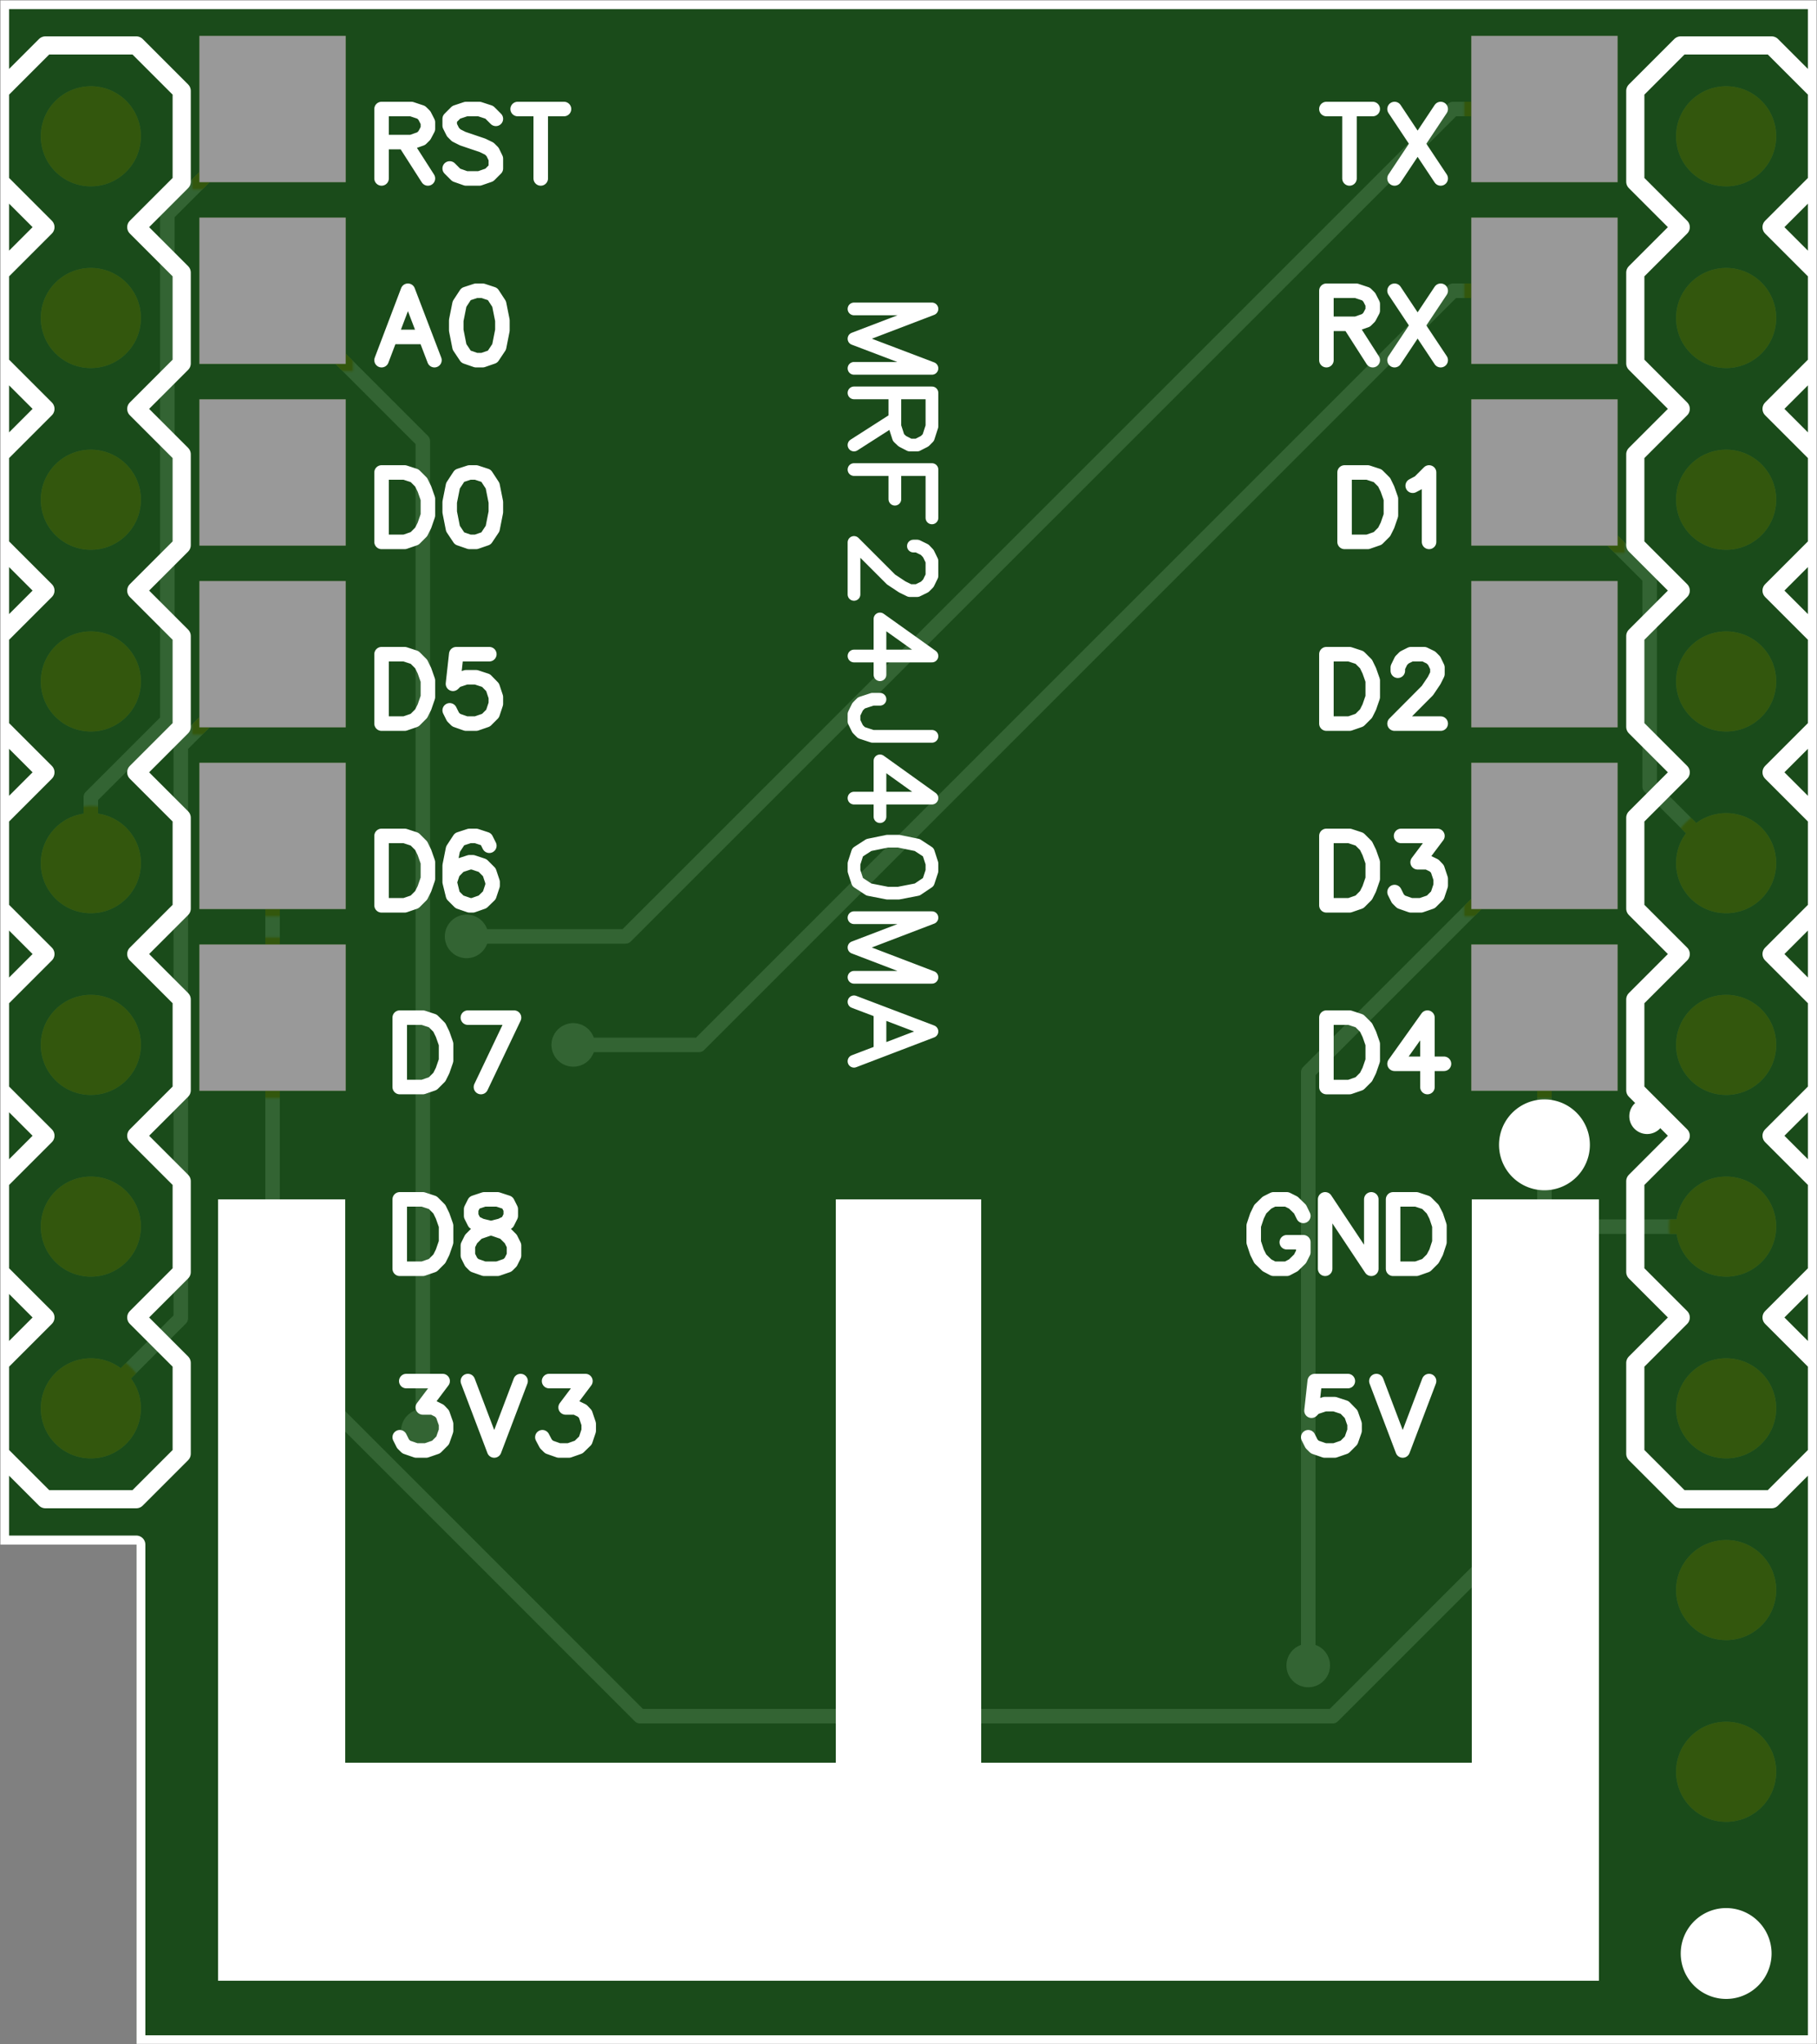 <svg version="1.1" xmlns="http://www.w3.org/2000/svg" xmlns:xlink="http://www.w3.org/1999/xlink" stroke-linecap="round" stroke-linejoin="round" stroke-width="0" fill-rule="evenodd" clip-rule="evenodd" id="EAAkFM-HclNvTWwTSthK_top" viewBox="0 0 1000 1125" width="1in" height="1.125in" class="w-100 h-100"><rect x="0" y="0" width="1000" height="1125" fill="#808080" stroke="none"/><defs><style>.EAAkFM-HclNvTWwTSthK_fr4 {color: #666666;}
.EAAkFM-HclNvTWwTSthK_cu {color: #cccccc;}
.EAAkFM-HclNvTWwTSthK_cf {color: #cc9933;}
.EAAkFM-HclNvTWwTSthK_sm {color: #004200; opacity: 0.75;}
.EAAkFM-HclNvTWwTSthK_ss {color: #ffffff;}
.EAAkFM-HclNvTWwTSthK_sp {color: #999999;}
.EAAkFM-HclNvTWwTSthK_out {color: #000000;}</style><circle cx="0" cy="0" r="31.55" id="Jp3xlSDUCECFLgdkWXnW_pad-20"/><rect x="-40.25" y="-40.25" width="80.5" height="80.5" id="MmcDmViEF0aEw2W8Utmn_pad-13"/><circle cx="0" cy="0" r="27.55" id="MmcDmViEF0aEw2W8Utmn_pad-14"/><circle cx="0" cy="0" r="12" id="MmcDmViEF0aEw2W8Utmn_pad-12"/><rect x="-40.25" y="-40.25" width="80.5" height="80.5" id="eZXIQYCmpe3kk6mpZW5a_pad-13"/><circle cx="0" cy="0" r="6" id="sG2M875vX2EV_MYF4oi7_pad-1"/><circle cx="0" cy="0" r="19.5" id="sG2M875vX2EV_MYF4oi7_pad-2"/><g id="EAAkFM-HclNvTWwTSthK_top_soldermask"><use xlink:href="#Jp3xlSDUCECFLgdkWXnW_pad-20" x="950" y="250"/><use xlink:href="#Jp3xlSDUCECFLgdkWXnW_pad-20" x="950" y="150"/><path d="M 805.799 520.7 805.799 609.2 894.2 609.2 894.2 520.7"/><path d="M 805.799 620.7 805.799 709.2 894.2 709.2 894.2 620.7"/><path d="M 805.799 720.7 805.799 809.2 894.2 809.2 894.2 720.7"/><path d="M 805.799 820.7 805.799 909.2 894.2 909.2 894.2 820.7"/><path d="M 805.799 920.7 805.799 1009.2 894.2 1009.2 894.2 920.7"/><path d="M 805.799 1020.7 805.799 1109.2 894.2 1109.2 894.2 1020.7"/><path d="M 105.799 1020.7 105.799 1109.2 194.299 1109.2 194.299 1020.7"/><path d="M 105.799 920.7 105.799 1009.2 194.299 1009.2 194.299 920.7"/><path d="M 105.799 820.7 105.799 909.2 194.299 909.2 194.299 820.7"/><path d="M 105.799 720.7 105.799 809.2 194.299 809.2 194.299 720.7"/><path d="M 105.799 620.7 105.799 709.2 194.299 709.2 194.299 620.7"/><path d="M 105.799 520.7 105.799 609.2 194.299 609.2 194.299 520.7"/><use xlink:href="#Jp3xlSDUCECFLgdkWXnW_pad-20" x="50" y="450"/><use xlink:href="#Jp3xlSDUCECFLgdkWXnW_pad-20" x="50" y="550"/><use xlink:href="#Jp3xlSDUCECFLgdkWXnW_pad-20" x="50" y="650"/><use xlink:href="#Jp3xlSDUCECFLgdkWXnW_pad-20" x="50" y="750"/><use xlink:href="#Jp3xlSDUCECFLgdkWXnW_pad-20" x="50" y="850"/><use xlink:href="#Jp3xlSDUCECFLgdkWXnW_pad-20" x="50" y="950"/><use xlink:href="#Jp3xlSDUCECFLgdkWXnW_pad-20" x="50" y="1050"/><use xlink:href="#Jp3xlSDUCECFLgdkWXnW_pad-20" x="950" y="450"/><use xlink:href="#Jp3xlSDUCECFLgdkWXnW_pad-20" x="950" y="550"/><use xlink:href="#Jp3xlSDUCECFLgdkWXnW_pad-20" x="950" y="650"/><use xlink:href="#Jp3xlSDUCECFLgdkWXnW_pad-20" x="950" y="750"/><use xlink:href="#Jp3xlSDUCECFLgdkWXnW_pad-20" x="950" y="850"/><use xlink:href="#Jp3xlSDUCECFLgdkWXnW_pad-20" x="950" y="950"/><use xlink:href="#Jp3xlSDUCECFLgdkWXnW_pad-20" x="950" y="1050"/><use xlink:href="#Jp3xlSDUCECFLgdkWXnW_pad-20" x="50" y="350"/><use xlink:href="#Jp3xlSDUCECFLgdkWXnW_pad-20" x="950" y="350"/></g><g id="EAAkFM-HclNvTWwTSthK_top_copper"><path d="M 799.7 965 384.699 550 315.5 550 M 850 965 799.7 965 M 850 665 720 535 720 208.499 M 256.799 609.699 344.299 609.699 799.7 1065 M 850 1065 799.7 1065 M 150 965 232.699 882.3 232.699 337.6 M 850 450 850 297.1 733.5 180.599 352.199 180.599 150 382.8 150 565 M 850 539.8 850 450 M 950 450 850 450 M 850 565 850 539.8 M 150 565 150 665 M 950 650 907.899 692.1 907.899 807.1 850 865 M 50 650 50 686.399 92.1 728.499 92.1 1007.1 150 1065 M 50 350 99.499 399.499 99.499 714.499 150 765" fill="none" stroke-width="8"/><use xlink:href="#MmcDmViEF0aEw2W8Utmn_pad-13" x="850" y="565"/><use xlink:href="#MmcDmViEF0aEw2W8Utmn_pad-13" x="850" y="665"/><use xlink:href="#MmcDmViEF0aEw2W8Utmn_pad-13" x="850" y="765"/><use xlink:href="#MmcDmViEF0aEw2W8Utmn_pad-13" x="850" y="865"/><use xlink:href="#MmcDmViEF0aEw2W8Utmn_pad-13" x="850" y="965"/><use xlink:href="#MmcDmViEF0aEw2W8Utmn_pad-13" x="850" y="1065"/><path d="M 109.749 1105.25 190.25 1105.25 190.25 1024.749 109.749 1024.749"/><path d="M 109.749 1005.25 190.25 1005.25 190.25 924.749 109.749 924.749"/><path d="M 109.749 905.25 190.25 905.25 190.25 824.749 109.749 824.749"/><path d="M 109.749 805.25 190.25 805.25 190.25 724.749 109.749 724.749"/><path d="M 109.749 705.25 190.25 705.25 190.25 624.749 109.749 624.749"/><path d="M 109.749 605.25 190.25 605.25 190.25 524.749 109.749 524.749"/><use xlink:href="#MmcDmViEF0aEw2W8Utmn_pad-14" x="950" y="250"/><use xlink:href="#MmcDmViEF0aEw2W8Utmn_pad-14" x="950" y="150"/><use xlink:href="#MmcDmViEF0aEw2W8Utmn_pad-14" x="50" y="450"/><use xlink:href="#MmcDmViEF0aEw2W8Utmn_pad-14" x="50" y="550"/><use xlink:href="#MmcDmViEF0aEw2W8Utmn_pad-14" x="50" y="650"/><use xlink:href="#MmcDmViEF0aEw2W8Utmn_pad-14" x="50" y="750"/><use xlink:href="#MmcDmViEF0aEw2W8Utmn_pad-14" x="50" y="850"/><use xlink:href="#MmcDmViEF0aEw2W8Utmn_pad-14" x="50" y="950"/><use xlink:href="#MmcDmViEF0aEw2W8Utmn_pad-14" x="50" y="1050"/><use xlink:href="#MmcDmViEF0aEw2W8Utmn_pad-14" x="950" y="450"/><use xlink:href="#MmcDmViEF0aEw2W8Utmn_pad-14" x="950" y="550"/><use xlink:href="#MmcDmViEF0aEw2W8Utmn_pad-14" x="950" y="650"/><use xlink:href="#MmcDmViEF0aEw2W8Utmn_pad-14" x="950" y="750"/><use xlink:href="#MmcDmViEF0aEw2W8Utmn_pad-14" x="950" y="850"/><use xlink:href="#MmcDmViEF0aEw2W8Utmn_pad-14" x="950" y="950"/><use xlink:href="#MmcDmViEF0aEw2W8Utmn_pad-14" x="950" y="1050"/><use xlink:href="#MmcDmViEF0aEw2W8Utmn_pad-14" x="50" y="350"/><use xlink:href="#MmcDmViEF0aEw2W8Utmn_pad-14" x="950" y="350"/><use xlink:href="#MmcDmViEF0aEw2W8Utmn_pad-12" x="315.5" y="550"/><use xlink:href="#MmcDmViEF0aEw2W8Utmn_pad-12" x="720" y="208.499"/><use xlink:href="#MmcDmViEF0aEw2W8Utmn_pad-12" x="256.799" y="609.699"/><use xlink:href="#MmcDmViEF0aEw2W8Utmn_pad-12" x="232.699" y="337.6"/></g><g id="EAAkFM-HclNvTWwTSthK_top_silkscreen"><path d="M 512.901 955.001 470.001 955.001 M 512.901 955.001 470.001 938.6 M 512.901 922.301 470.001 938.6 M 512.901 922.301 470.001 922.301 M 512.901 908.8 470.001 908.8 M 512.901 908.8 512.901 890.401 510.901 884.2 508.9 882.201 504.8 880.1 500.7 880.1 496.601 882.201 494.501 884.2 492.501 890.401 492.501 908.8 M 492.501 894.501 470.001 880.1 M 512.901 866.601 470.001 866.601 M 512.901 866.601 512.901 840.001 M 492.501 866.601 492.501 850.3 M 502.7 824.501 504.8 824.501 508.9 822.501 510.901 820.401 512.901 816.3 512.901 808.101 510.901 804 508.9 802.001 504.8 800.001 500.7 800.001 496.601 802.001 490.401 806.1 470.001 826.5 470.001 797.901 M 512.901 764 484.3 784.4 484.3 753.701 M 512.901 764 470.001 764 M 512.901 719.801 480.2 719.801 474.101 721.801 472.001 723.901 470.001 728 470.001 732.001 472.001 736.1 474.101 738.2 480.2 740.201 484.3 740.201 M 512.901 685.801 484.3 706.3 484.3 675.601 M 512.901 685.801 470.001 685.801 M 512.901 649.801 510.901 656.001 504.8 660.001 494.501 662.1 488.401 662.1 478.2 660.001 472.001 656.001 470.001 649.801 470.001 645.7 472.001 639.6 478.2 635.5 488.401 633.501 494.501 633.501 504.8 635.5 510.901 639.6 512.901 645.7 512.901 649.801 M 512.901 620.001 470.001 620.001 M 512.901 620.001 470.001 603.6 M 512.901 587.201 470.001 603.6 M 512.901 587.201 470.001 587.201 M 512.901 557.4 470.001 573.701 M 512.901 557.4 470.001 541.001 M 484.3 567.6 484.3 547.1 M 500 1199.499 500 1168.899 501.999 1162.699 506.099 1158.6 512.299 1156.599 516.4 1156.599 522.5 1158.6 526.599 1162.699 528.599 1168.899 528.599 1199.499 M 566.7 1199.499 546.199 1199.499 544.2 1181.1 546.199 1183.2 552.399 1185.199 558.5 1185.199 564.6 1183.2 568.699 1179.099 570.799 1173 570.799 1168.899 568.699 1162.699 564.6 1158.6 558.5 1156.599 552.399 1156.599 546.199 1158.6 544.2 1160.7 542.1 1164.8" fill="none" stroke-width="7"/><path d="M 220 565.001 220 526.801 M 220 565.001 232.699 565.001 238.2 563.2 241.799 559.6 243.6 555.9 245.5 550.5 245.5 541.401 243.6 535.9 241.799 532.301 238.2 528.701 232.699 526.801 220 526.801 M 282.899 565.001 264.699 526.801 M 257.5 565.001 282.899 565.001 M 210 665.001 210 626.801 M 210 665.001 222.699 665.001 228.2 663.2 231.799 659.6 233.6 655.9 235.5 650.5 235.5 641.401 233.6 635.9 231.799 632.301 228.2 628.701 222.699 626.801 210 626.801 M 269.299 659.6 267.5 663.2 261.999 665.001 258.4 665.001 252.899 663.2 249.299 657.701 247.5 648.701 247.5 639.6 249.299 632.301 252.899 628.701 258.4 626.801 260.199 626.801 265.599 628.701 269.299 632.301 271.1 637.701 271.1 639.6 269.299 645.001 265.599 648.701 260.199 650.5 258.4 650.5 252.899 648.701 249.299 645.001 247.5 639.6 M 210 765.001 210 726.801 M 210 765.001 222.699 765.001 228.2 763.2 231.799 759.6 233.6 755.9 235.5 750.5 235.5 741.401 233.6 735.9 231.799 732.301 228.2 728.701 222.699 726.801 210 726.801 M 269.299 765.001 251.1 765.001 249.299 748.701 251.1 750.5 256.5 752.301 261.999 752.301 267.5 750.5 271.1 746.801 272.899 741.401 272.899 737.701 271.1 732.301 267.5 728.701 261.999 726.801 256.5 726.801 251.1 728.701 249.299 730.5 247.5 734.101 M 220 465.001 220 426.801 M 220 465.001 232.699 465.001 238.2 463.2 241.799 459.6 243.6 455.9 245.5 450.5 245.5 441.401 243.6 435.9 241.799 432.301 238.2 428.701 232.699 426.801 220 426.801 M 266.5 465.001 261.1 463.2 259.299 459.6 259.299 455.9 261.1 452.301 264.699 450.5 271.999 448.701 277.5 446.801 281.1 443.2 282.899 439.6 282.899 434.101 281.1 430.5 279.299 428.701 273.8 426.801 266.5 426.801 261.1 428.701 259.299 430.5 257.5 434.101 257.5 439.6 259.299 443.2 262.899 446.801 268.4 448.701 275.599 450.5 279.299 452.301 281.1 455.9 281.1 459.6 279.299 463.2 273.8 465.001 266.5 465.001 M 223.6 365.001 243.6 365.001 232.699 350.5 238.2 350.5 241.799 348.701 243.6 346.801 245.5 341.401 245.5 337.701 243.6 332.301 240 328.701 234.499 326.801 229.099 326.801 223.6 328.701 221.799 330.5 220 334.101 M 257.5 365.001 271.999 326.801 M 286.5 365.001 271.999 326.801 M 302.199 365.001 322.199 365.001 311.3 350.5 316.7 350.5 320.399 348.701 322.199 346.801 324 341.401 324 337.701 322.199 332.301 318.499 328.701 313.099 326.801 307.6 326.801 302.199 328.701 300.399 330.5 298.499 334.101 M 210 865.001 210 826.801 M 210 865.001 222.699 865.001 228.2 863.2 231.799 859.6 233.6 855.9 235.5 850.5 235.5 841.401 233.6 835.9 231.799 832.301 228.2 828.701 222.699 826.801 210 826.801 M 258.4 865.001 252.899 863.2 249.299 857.701 247.5 848.701 247.5 843.2 249.299 834.101 252.899 828.701 258.4 826.801 261.999 826.801 267.5 828.701 271.1 834.101 272.899 843.2 272.899 848.701 271.1 857.701 267.5 863.2 261.999 865.001 258.4 865.001 M 224.499 965.001 210 926.801 M 224.499 965.001 239.099 926.801 M 215.5 939.6 233.6 939.6 M 261.999 965.001 256.5 963.2 252.899 957.701 251.1 948.701 251.1 943.2 252.899 934.101 256.5 928.701 261.999 926.801 265.599 926.801 271.1 928.701 274.699 934.101 276.5 943.2 276.5 948.701 274.699 957.701 271.1 963.2 265.599 965.001 261.999 965.001 M 210 1065.001 210 1026.801 M 210 1065.001 226.399 1065.001 231.799 1063.2 233.6 1061.401 235.5 1057.701 235.5 1054.101 233.6 1050.5 231.799 1048.701 226.399 1046.801 210 1046.801 M 222.699 1046.801 235.5 1026.801 M 272.899 1059.6 269.299 1063.2 263.8 1065.001 256.5 1065.001 251.1 1063.2 247.5 1059.6 247.5 1055.9 249.299 1052.301 251.1 1050.5 254.699 1048.701 265.599 1045.001 269.299 1043.2 271.1 1041.401 272.899 1037.701 272.899 1032.301 269.299 1028.701 263.8 1026.801 256.5 1026.801 251.1 1028.701 247.5 1032.301 M 297.6 1065.001 297.6 1026.801 M 284.899 1065.001 310.399 1065.001 M 742.7 1065.001 742.7 1026.801 M 730 1065.001 755.5 1065.001 M 767.5 1065.001 792.899 1026.801 M 792.899 1065.001 767.5 1026.801 M 730 965.001 730 926.801 M 730 965.001 746.4 965.001 751.8 963.2 753.599 961.401 755.5 957.701 755.5 954.101 753.599 950.5 751.8 948.701 746.4 946.801 730 946.801 M 742.7 946.801 755.5 926.801 M 767.5 965.001 792.899 926.801 M 792.899 965.001 767.5 926.801 M 740 865.001 740 826.801 M 740 865.001 752.7 865.001 758.199 863.2 761.8 859.6 763.599 855.9 765.5 850.5 765.5 841.401 763.599 835.9 761.8 832.301 758.199 828.701 752.7 826.801 740 826.801 M 777.5 857.701 781.099 859.6 786.499 865.001 786.499 826.801 M 730 765.001 730 726.801 M 730 765.001 742.7 765.001 748.199 763.2 751.8 759.6 753.599 755.9 755.5 750.5 755.5 741.401 753.599 735.9 751.8 732.301 748.199 728.701 742.7 726.801 730 726.801 M 769.3 755.9 769.3 757.701 771.099 761.401 772.899 763.2 776.499 765.001 783.8 765.001 787.5 763.2 789.3 761.401 791.099 757.701 791.099 754.101 789.3 750.5 785.6 745.001 767.5 726.801 792.899 726.801 M 730 665.001 730 626.801 M 730 665.001 742.7 665.001 748.199 663.2 751.8 659.6 753.599 655.9 755.5 650.5 755.5 641.401 753.599 635.9 751.8 632.301 748.199 628.701 742.7 626.801 730 626.801 M 771.099 665.001 791.099 665.001 780.2 650.5 785.6 650.5 789.3 648.701 791.099 646.801 792.899 641.401 792.899 637.701 791.099 632.301 787.5 628.701 781.999 626.801 776.499 626.801 771.099 628.701 769.3 630.5 767.5 634.101 M 730 565 730 526.799 M 730 565 742.7 565 748.199 563.2 751.8 559.6 753.599 555.9 755.5 550.5 755.5 541.399 753.599 535.9 751.8 532.3 748.199 528.699 742.7 526.799 730 526.799 M 785.6 565 767.5 539.6 794.7 539.6 M 785.6 565 785.6 526.799 M 717.299 455.9 715.5 459.6 711.8 463.2 708.199 465.001 700.9 465.001 697.299 463.2 693.599 459.6 691.8 455.9 690 450.5 690 441.401 691.8 435.9 693.599 432.301 697.299 428.701 700.9 426.801 708.199 426.801 711.8 428.701 715.5 432.301 717.299 435.9 717.299 441.401 M 708.199 441.401 717.299 441.401 M 729.3 465.001 729.3 426.801 M 729.3 465.001 754.7 426.801 M 754.7 465.001 754.7 426.801 M 766.7 465.001 766.7 426.801 M 766.7 465.001 779.499 465.001 784.899 463.2 788.5 459.6 790.399 455.9 792.2 450.5 792.2 441.401 790.399 435.9 788.5 432.301 784.899 428.701 779.499 426.801 766.7 426.801 M 741.8 365.001 723.599 365.001 721.8 348.701 723.599 350.5 729.099 352.301 734.499 352.301 740 350.5 743.599 346.801 745.5 341.401 745.5 337.701 743.599 332.301 740 328.701 734.499 326.801 729.099 326.801 723.599 328.701 721.8 330.5 720 334.101 M 757.5 365.001 771.999 326.801 M 786.499 365.001 771.999 326.801" fill="none" stroke-width="8"/><path d="M 120 465 120 35 880 35 880 465 810 465 810 155 540 155 540 465 460 465 460 155 190 155 190 465"/><path d="M 797.6 1125 202.399 1125" fill="none" stroke-width="7.9"/><path d="M 0 775 25 800 0 825 0 875 25 900 0 925 0 975 25 1000 0 1025 0 1075 25 1100 75 1100 100 1075 100 1025 75 1000 100 975 100 925 75 900 100 875 100 825 75 800 100 775 100 725 75 700 100 675 100 625 75 600 100 575 100 525 75 500 100 475 100 425 75 400 100 375 100 325 75 300 25 300 0 325 M 0 725 25 700 0 675 M 0 625 25 600 0 575 M 0 525 25 500 0 475 M 0 425 25 400 0 375 M 0 1075 0 1125 1000 1125 1000 1075 1000 1025 1000 975 1000 925 1000 875 1000 825 1000 0 75 0 75 275 0 275 0 825 M 0 875 0 925 M 0 975 0 1025 M 1000 825 975 800 1000 775 M 1000 725 975 700 1000 675 M 1000 625 975 600 1000 575 M 1000 525 975 500 1000 475 M 1000 425 975 400 1000 375 M 1000 325 975 300 925 300 900 325 900 375 925 400 900 425 900 475 925 500 900 525 900 575 925 600 900 625 900 675 925 700 900 725 900 775 925 800 900 825 900 875 925 900 900 925 900 975 925 1000 900 1025 900 1075 925 1100 975 1100 1000 1075 M 1000 1025 975 1000 1000 975 M 1000 925 975 900 1000 875" fill="none" stroke-width="10"/><path d="M 901.6 510.7 A 4.9 4.9 0 1 1 901.6 510.8" fill="none" stroke-width="9.8"/><path d="M 855 495 A 5 5 0 0 1 845 495 5 5 0 0 1 855 495" fill="none" stroke-width="10"/><path d="M 860 495 A 10 10 0 0 1 840 495 10 10 0 0 1 860 495 M 960 50 A 10 10 0 0 1 940 50 10 10 0 0 1 960 50" fill="none" stroke-width="30"/><path d="M 955 50 A 5 5 0 0 1 945 50 5 5 0 0 1 955 50" fill="none" stroke-width="10"/></g><g id="EAAkFM-HclNvTWwTSthK_top_solderpaste"><use xlink:href="#eZXIQYCmpe3kk6mpZW5a_pad-13" x="850" y="565"/><use xlink:href="#eZXIQYCmpe3kk6mpZW5a_pad-13" x="850" y="665"/><use xlink:href="#eZXIQYCmpe3kk6mpZW5a_pad-13" x="850" y="765"/><use xlink:href="#eZXIQYCmpe3kk6mpZW5a_pad-13" x="850" y="865"/><use xlink:href="#eZXIQYCmpe3kk6mpZW5a_pad-13" x="850" y="965"/><use xlink:href="#eZXIQYCmpe3kk6mpZW5a_pad-13" x="850" y="1065"/><path d="M 109.749 1105.25 190.25 1105.25 190.25 1024.749 109.749 1024.749"/><path d="M 109.749 1005.25 190.25 1005.25 190.25 924.749 109.749 924.749"/><path d="M 109.749 905.25 190.25 905.25 190.25 824.749 109.749 824.749"/><path d="M 109.749 805.25 190.25 805.25 190.25 724.749 109.749 724.749"/><path d="M 109.749 705.25 190.25 705.25 190.25 624.749 109.749 624.749"/><path d="M 109.749 605.25 190.25 605.25 190.25 524.749 109.749 524.749"/></g><g id="EAAkFM-HclNvTWwTSthK_top_drill1"><use xlink:href="#sG2M875vX2EV_MYF4oi7_pad-1" x="315.5" y="550"/><use xlink:href="#sG2M875vX2EV_MYF4oi7_pad-1" x="720" y="208.5"/><use xlink:href="#sG2M875vX2EV_MYF4oi7_pad-1" x="256.8" y="609.7"/><use xlink:href="#sG2M875vX2EV_MYF4oi7_pad-1" x="232.7" y="337.6"/><use xlink:href="#sG2M875vX2EV_MYF4oi7_pad-2" x="950" y="250"/><use xlink:href="#sG2M875vX2EV_MYF4oi7_pad-2" x="950" y="150"/><use xlink:href="#sG2M875vX2EV_MYF4oi7_pad-2" x="50" y="450"/><use xlink:href="#sG2M875vX2EV_MYF4oi7_pad-2" x="50" y="550"/><use xlink:href="#sG2M875vX2EV_MYF4oi7_pad-2" x="50" y="650"/><use xlink:href="#sG2M875vX2EV_MYF4oi7_pad-2" x="50" y="750"/><use xlink:href="#sG2M875vX2EV_MYF4oi7_pad-2" x="50" y="850"/><use xlink:href="#sG2M875vX2EV_MYF4oi7_pad-2" x="50" y="950"/><use xlink:href="#sG2M875vX2EV_MYF4oi7_pad-2" x="50" y="1050"/><use xlink:href="#sG2M875vX2EV_MYF4oi7_pad-2" x="950" y="450"/><use xlink:href="#sG2M875vX2EV_MYF4oi7_pad-2" x="950" y="550"/><use xlink:href="#sG2M875vX2EV_MYF4oi7_pad-2" x="950" y="650"/><use xlink:href="#sG2M875vX2EV_MYF4oi7_pad-2" x="950" y="750"/><use xlink:href="#sG2M875vX2EV_MYF4oi7_pad-2" x="950" y="850"/><use xlink:href="#sG2M875vX2EV_MYF4oi7_pad-2" x="950" y="950"/><use xlink:href="#sG2M875vX2EV_MYF4oi7_pad-2" x="950" y="1050"/><use xlink:href="#sG2M875vX2EV_MYF4oi7_pad-2" x="50" y="350"/><use xlink:href="#sG2M875vX2EV_MYF4oi7_pad-2" x="950" y="350"/></g><clipPath id="EAAkFM-HclNvTWwTSthK_top_outline"><path d="M 0 1125 1000 1125 1000 0 75 0 75 95 75 275 0 275 0 1125" fill="none" stroke-width="10"/></clipPath><mask id="EAAkFM-HclNvTWwTSthK_top_mech-mask"><g fill="#000" stroke="#000"><rect x="0" y="0" width="1000" height="1125" fill="#fff"/><use xlink:href="#EAAkFM-HclNvTWwTSthK_top_drill1"/></g></mask><mask id="EAAkFM-HclNvTWwTSthK_top_cf-mask"><g fill="#fff" stroke="#fff"><use xlink:href="#EAAkFM-HclNvTWwTSthK_top_soldermask"/></g></mask><mask id="EAAkFM-HclNvTWwTSthK_top_sm-mask"><g fill="#000" stroke="#000"><rect x="0" y="0" width="1000" height="1125" fill="#fff"/><use xlink:href="#EAAkFM-HclNvTWwTSthK_top_soldermask"/></g></mask></defs><g transform="translate(0,1125) scale(1,-1)"><g mask="url(#EAAkFM-HclNvTWwTSthK_top_mech-mask)" clip-path="url(#EAAkFM-HclNvTWwTSthK_top_outline)"><rect x="0" y="0" width="1000" height="1125" fill="currentColor" class="EAAkFM-HclNvTWwTSthK_fr4"/><use xlink:href="#EAAkFM-HclNvTWwTSthK_top_copper" fill="currentColor" stroke="currentColor" class="EAAkFM-HclNvTWwTSthK_cu"/><use xlink:href="#EAAkFM-HclNvTWwTSthK_top_copper" fill="currentColor" stroke="currentColor" class="EAAkFM-HclNvTWwTSthK_cf" mask="url(#EAAkFM-HclNvTWwTSthK_top_cf-mask)"/><g mask="url(#EAAkFM-HclNvTWwTSthK_top_sm-mask)"><rect x="0" y="0" width="1000" height="1125" fill="currentColor" class="EAAkFM-HclNvTWwTSthK_sm"/><use xlink:href="#EAAkFM-HclNvTWwTSthK_top_silkscreen" fill="currentColor" stroke="currentColor" class="EAAkFM-HclNvTWwTSthK_ss"/></g><use xlink:href="#EAAkFM-HclNvTWwTSthK_top_solderpaste" fill="currentColor" stroke="currentColor" class="EAAkFM-HclNvTWwTSthK_sp"/></g></g></svg>